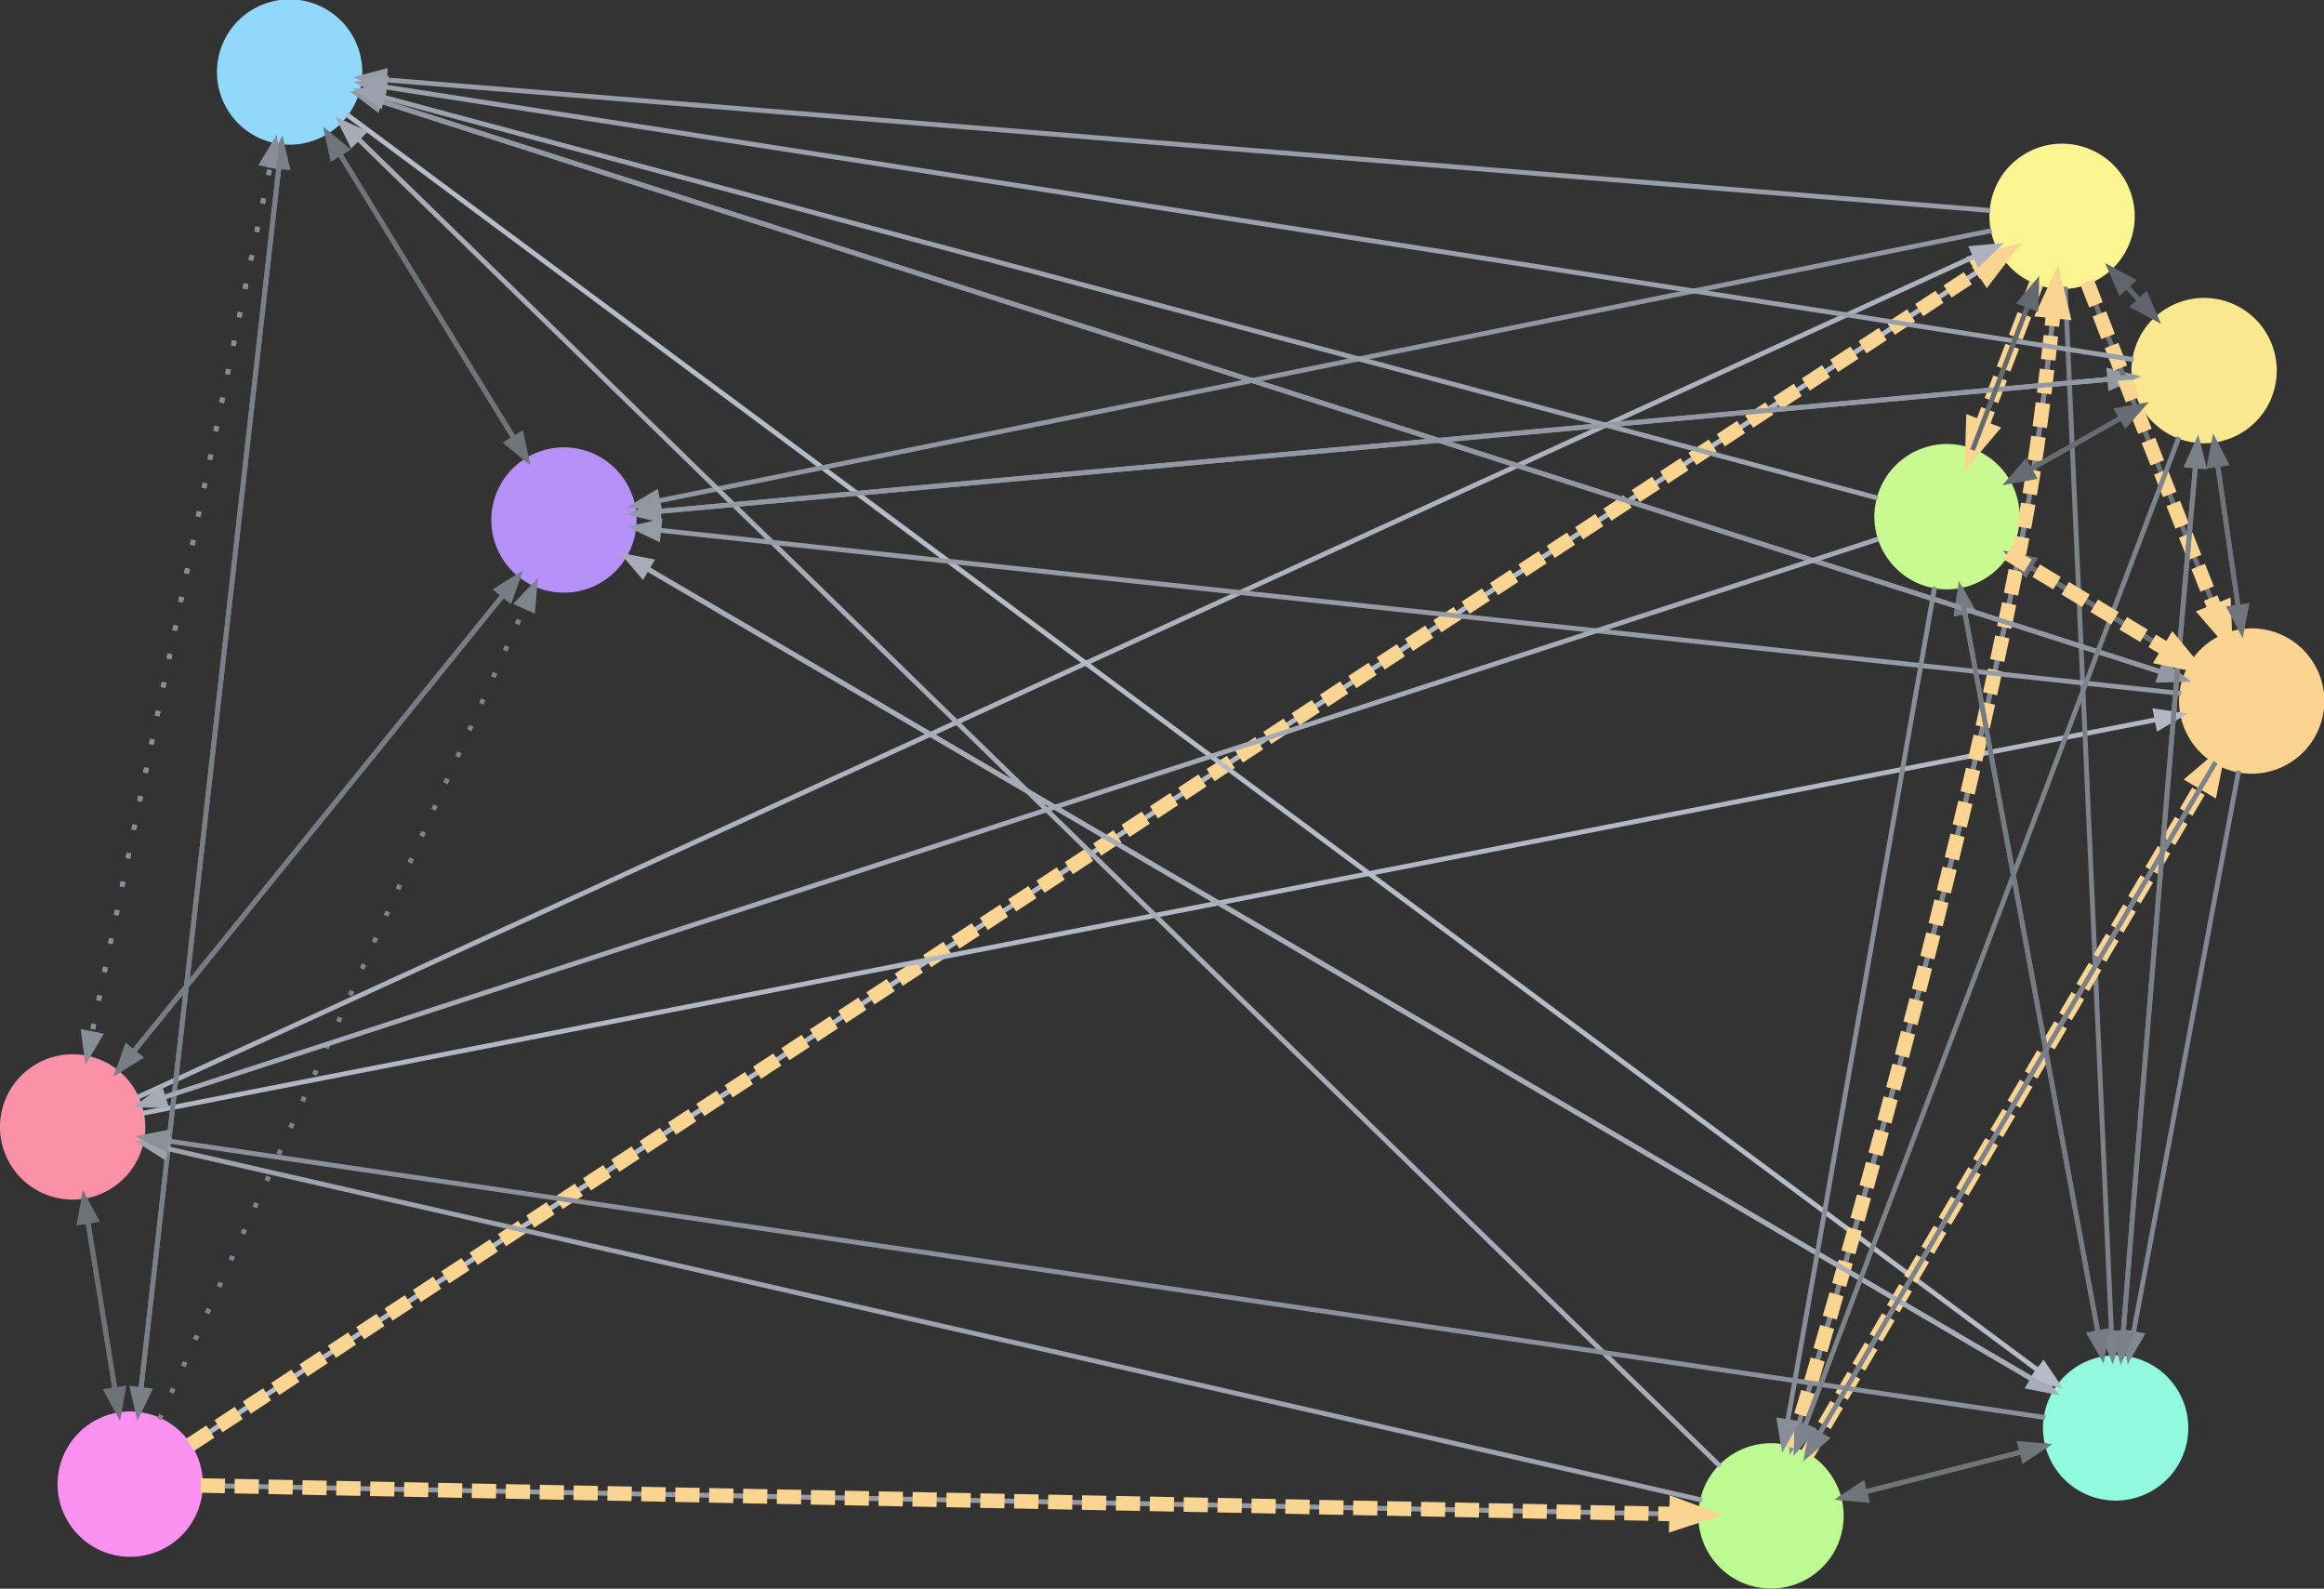 <?xml version="1.0" encoding="UTF-8" standalone="no"?>
<svg
   xmlns:dc="http://purl.org/dc/elements/1.1/"
   xmlns:cc="http://creativecommons.org/ns#"
   xmlns:rdf="http://www.w3.org/1999/02/22-rdf-syntax-ns#"
   xmlns:svg="http://www.w3.org/2000/svg"
   xmlns="http://www.w3.org/2000/svg"
   version="1.1"
   id="svg2"
   viewBox="0 0 479.912 328.001"
   height="328.001pt"
   width="479.912pt">
  <rect x="0" y="0" width="479.912" height="328.001" fill="#333333" stroke="none"/>
  <defs
     id="defs502" />
  <g
     transform="translate(-43.049,-77.469)"
     id="g4915">
    <g
       class="node"
       id="node1"
       transform="matrix(0.277,-0.961,0.961,0.277,455.633,510.474)">
      <title
         id="title10">288799116572840229826400393228186816726</title>
      <circle
         style="fill:#fa91f0;stroke:#fa91f0"
         r="14.5"
         id="ellipse12"
         cy="-405.615"
         cx="14.81" />
    </g>
    <g
       class="node"
       id="node2"
       transform="matrix(0.277,-0.961,0.961,0.277,455.633,510.474)">
      <title
         id="title15">328195631542605159717044935356501157328</title>
      <circle
         style="fill:#fa91a7;stroke:#fa91a7"
         r="14.5"
         id="ellipse17"
         cy="-437.463"
         cx="82.37" />
    </g>
    <g
       class="edge"
       id="edge1"
       transform="matrix(0.277,-0.961,0.961,0.277,455.633,510.474)">
      <title
         id="title20">288799116572840229826400393228186816726-&gt;328195631542605159717044935356501157328</title>
      <path
         style="fill:none;stroke:#6d7279"
         id="path22"
         d="m 28.158,-411.907 c 10.364,-4.885 24.837,-11.708 36.223,-17.075" />
      <polygon
         style="fill:#6d7279;stroke:#6d7279"
         id="polygon24"
         points="65.274,-427.469 63.781,-430.635 63.781,-430.635 69.05,-431.184 " />
    </g>
    <g
       class="node"
       id="node3"
       transform="matrix(0.277,-0.961,0.961,0.277,455.633,510.474)">
      <title
         id="title27">247421096997359509185586096511806622674</title>
      <circle
         style="fill:#b791fa;stroke:#b791fa"
         r="14.5"
         id="ellipse29"
         cy="-374.688"
         cx="230.856" />
    </g>
    <g
       class="edge"
       id="edge2"
       transform="matrix(0.277,-0.961,0.961,0.277,455.633,510.474)">
      <title
         id="title32">288799116572840229826400393228186816726-&gt;247421096997359509185586096511806622674</title>
      <path
         style="fill:none;stroke:#7f858e;stroke-dasharray:1, 5"
         id="path34"
         d="m 29.321,-403.538 c 37.743,5.403 139.024,19.901 181.914,26.041" />
      <polygon
         style="fill:#7f858e;stroke:#7f858e"
         id="polygon36"
         points="211.211,-375.733 211.707,-379.197 211.707,-379.197 216.408,-376.757 " />
    </g>
    <g
       class="node"
       id="node4"
       transform="matrix(0.277,-0.961,0.961,0.277,455.633,510.474)">
      <title
         id="title39">188492473068794308163754971150040250344</title>
      <circle
         style="fill:#91d8fa;stroke:#91d8fa"
         r="14.5"
         id="ellipse41"
         cy="-454.73"
         cx="304.031" />
    </g>
    <g
       class="edge"
       id="edge3"
       transform="matrix(0.277,-0.961,0.961,0.277,455.633,510.474)">
      <title
         id="title44">288799116572840229826400393228186816726-&gt;188492473068794308163754971150040250344</title>
      <path
         style="fill:none;stroke:#7a8088"
         id="path46"
         d="m 29.153,-408.051 c 47.702,-8.101 201.073,-34.146 255.499,-43.388" />
      <polygon
         style="fill:#7a8088;stroke:#7a8088"
         id="polygon48"
         points="284.966,-449.717 284.38,-453.168 284.38,-453.168 289.602,-452.28 " />
    </g>
    <g
       class="node"
       id="node5"
       transform="matrix(0.277,-0.961,0.961,0.277,455.633,510.474)">
      <title
         id="title51">53320045696887335194993346253191689308</title>
      <circle
         style="fill:#faf491;stroke:#faf491"
         r="14.5"
         id="ellipse53"
         cy="-94.823"
         cx="376.767" />
    </g>
    <g
       class="edge"
       id="edge4"
       transform="matrix(0.277,-0.961,0.961,0.277,455.633,510.474)">
      <title
         id="title56">288799116572840229826400393228186816726-&gt;53320045696887335194993346253191689308</title>
      <path
         style="fill:none;stroke:#b2bac6"
         id="path58"
         d="m 26.04,-395.973 c 52.671,45.225 275.204,236.302 335.568,288.133" />
      <polygon
         style="fill:#b2bac6;stroke:#b2bac6"
         id="polygon60"
         points="360.735,-106.282 363.015,-108.938 363.015,-108.938 365.669,-104.353 " />
    </g>
    <g
       class="edge"
       id="edge57"
       transform="matrix(0.277,-0.961,0.961,0.277,455.633,510.474)">
      <title
         id="title63">288799116572840229826400393228186816726-&gt;53320045696887335194993346253191689308</title>
      <path
         style="fill:none;stroke:#fad591;stroke-width:3;stroke-dasharray:5, 2"
         id="path65"
         d="m 26.04,-395.973 c 52.671,45.225 275.204,236.302 335.568,288.133" />
      <polygon
         style="fill:#fad591;stroke:#fad591;stroke-width:3"
         id="polygon67"
         points="360.735,-106.282 363.015,-108.938 363.015,-108.938 365.669,-104.353 " />
    </g>
    <g
       class="node"
       id="node6"
       transform="matrix(0.277,-0.961,0.961,0.277,455.633,510.474)">
      <title
         id="title70">89632757210598869257822413126404359561</title>
      <circle
         style="fill:#bdfa91;stroke:#bdfa91"
         r="14.5"
         id="ellipse72"
         cy="-78.269"
         cx="102.343" />
    </g>
    <g
       class="edge"
       id="edge5"
       transform="matrix(0.277,-0.961,0.961,0.277,455.633,510.474)">
      <title
         id="title75">288799116572840229826400393228186816726-&gt;89632757210598869257822413126404359561</title>
      <path
         style="fill:none;stroke:#939aa3"
         id="path77"
         d="m 18.571,-391.55 c 13.945,52.149 62.708,234.508 78.671,294.204" />
      <polygon
         style="fill:#939aa3;stroke:#939aa3"
         id="polygon79"
         points="95.614,-96.661 98.995,-97.565 98.995,-97.565 98.596,-92.283 " />
    </g>
    <g
       class="edge"
       id="edge58"
       transform="matrix(0.277,-0.961,0.961,0.277,455.633,510.474)">
      <title
         id="title82">288799116572840229826400393228186816726-&gt;89632757210598869257822413126404359561</title>
      <path
         style="fill:none;stroke:#fad591;stroke-width:3;stroke-dasharray:5, 2"
         id="path84"
         d="m 18.571,-391.55 c 13.945,52.149 62.708,234.508 78.671,294.204" />
      <polygon
         style="fill:#fad591;stroke:#fad591;stroke-width:3"
         id="polygon86"
         points="95.614,-96.661 98.995,-97.565 98.995,-97.565 98.596,-92.283 " />
    </g>
    <g
       class="edge"
       id="edge11"
       transform="matrix(0.277,-0.961,0.961,0.277,455.633,510.474)">
      <title
         id="title89">328195631542605159717044935356501157328-&gt;288799116572840229826400393228186816726</title>
      <path
         style="fill:none;stroke:#6d7279"
         id="path91"
         d="m 69.022,-431.171 c -10.364,4.885 -24.837,11.708 -36.223,17.075" />
      <polygon
         style="fill:#6d7279;stroke:#6d7279"
         id="polygon93"
         points="31.907,-415.609 33.399,-412.443 33.399,-412.443 28.13,-411.894 " />
    </g>
    <g
       class="edge"
       id="edge12"
       transform="matrix(0.277,-0.961,0.961,0.277,455.633,510.474)">
      <title
         id="title96">328195631542605159717044935356501157328-&gt;247421096997359509185586096511806622674</title>
      <path
         style="fill:none;stroke:#777d85"
         id="path98"
         d="m 95.809,-431.781 c 26.589,11.241 85.958,36.34 116.345,49.187" />
      <polygon
         style="fill:#777d85;stroke:#777d85"
         id="polygon100"
         points="211.838,-380.828 213.201,-384.052 213.201,-384.052 217.125,-380.493 " />
    </g>
    <g
       class="edge"
       id="edge13"
       transform="matrix(0.277,-0.961,0.961,0.277,455.633,510.474)">
      <title
         id="title103">328195631542605159717044935356501157328-&gt;188492473068794308163754971150040250344</title>
      <path
         style="fill:none;stroke:#888e97;stroke-dasharray:1, 5"
         id="path105"
         d="m 96.914,-438.596 c 38.595,-3.006 143.642,-11.19 187.485,-14.605" />
      <polygon
         style="fill:#888e97;stroke:#888e97"
         id="polygon107"
         points="284.585,-451.46 284.313,-454.949 284.313,-454.949 289.434,-453.593 " />
    </g>
    <g
       class="edge"
       id="edge15"
       transform="matrix(0.277,-0.961,0.961,0.277,455.633,510.474)">
      <title
         id="title110">328195631542605159717044935356501157328-&gt;53320045696887335194993346253191689308</title>
      <path
         style="fill:none;stroke:#acb3bf"
         id="path112"
         d="m 91.832,-426.451 c 43.251,50.338 222.166,258.572 272,316.572" />
      <polygon
         style="fill:#acb3bf;stroke:#acb3bf"
         id="polygon114"
         points="362.607,-108.618 365.262,-110.899 365.262,-110.899 367.193,-105.966 " />
    </g>
    <g
       class="node"
       id="node8"
       transform="matrix(0.277,-0.961,0.961,0.277,455.633,510.474)">
      <title
         id="title117">35709442208514154163720557599593798204</title>
      <circle
         style="fill:#fad391;stroke:#fad391"
         r="14.5"
         id="ellipse119"
         cy="-29.489"
         cx="291.467" />
    </g>
    <g
       class="edge"
       id="edge14"
       transform="matrix(0.277,-0.961,0.961,0.277,455.633,510.474)">
      <title
         id="title122">328195631542605159717044935356501157328-&gt;35709442208514154163720557599593798204</title>
      <path
         style="fill:none;stroke:#b1b8c4"
         id="path124"
         d="m 89.09,-424.351 c 30.719,59.936 157.794,307.876 193.189,376.935" />
      <polygon
         style="fill:#b1b8c4;stroke:#b1b8c4"
         id="polygon126"
         points="280.829,-46.409 283.944,-48.005 283.944,-48.005 284.667,-42.757 " />
    </g>
    <g
       class="edge"
       id="edge46"
       transform="matrix(0.277,-0.961,0.961,0.277,455.633,510.474)">
      <title
         id="title129">247421096997359509185586096511806622674-&gt;328195631542605159717044935356501157328</title>
      <path
         style="fill:none;stroke:#777d85"
         id="path131"
         d="m 217.417,-380.37 c -26.589,-11.241 -85.958,-36.34 -116.345,-49.187" />
      <polygon
         style="fill:#777d85;stroke:#777d85"
         id="polygon133"
         points="101.388,-431.323 100.025,-428.099 100.025,-428.099 96.101,-431.658 " />
    </g>
    <g
       class="edge"
       id="edge47"
       transform="matrix(0.277,-0.961,0.961,0.277,455.633,510.474)">
      <title
         id="title136">247421096997359509185586096511806622674-&gt;188492473068794308163754971150040250344</title>
      <path
         style="fill:none;stroke:#70757c"
         id="path138"
         d="m 240.725,-385.483 c 12.875,-14.083 35.456,-38.782 49.88,-54.56" />
      <polygon
         style="fill:#70757c;stroke:#70757c"
         id="polygon140"
         points="292.003,-438.979 289.42,-441.341 289.42,-441.341 294.085,-443.851 " />
    </g>
    <g
       class="node"
       id="node7"
       transform="matrix(0.277,-0.961,0.961,0.277,455.633,510.474)">
      <title
         id="title143">155097196379112688162682361837491715737</title>
      <circle
         style="fill:#91fade;stroke:#91fade"
         r="14.5"
         id="ellipse145"
         cy="-14.919"
         cx="139.498" />
    </g>
    <g
       class="edge"
       id="edge48"
       transform="matrix(0.277,-0.961,0.961,0.277,455.633,510.474)">
      <title
         id="title148">247421096997359509185586096511806622674-&gt;155097196379112688162682361837491715737</title>
      <path
         style="fill:none;stroke:#a6adb8"
         id="path150"
         d="m 227.275,-360.585 c -14.183,55.852 -66.435,261.622 -82.826,326.166" />
      <polygon
         style="fill:#a6adb8;stroke:#a6adb8"
         id="polygon152"
         points="142.688,-34.593 146.08,-33.732 146.08,-33.732 143.153,-29.316 " />
    </g>
    <g
       class="node"
       id="node9"
       transform="matrix(0.277,-0.961,0.961,0.277,455.633,510.474)">
      <title
         id="title155">47135923841202478204396209542284742446</title>
      <circle
         style="fill:#fae891;stroke:#fae891"
         r="14.5"
         id="ellipse157"
         cy="-57.823"
         cx="354.293" />
    </g>
    <g
       class="edge"
       id="edge49"
       transform="matrix(0.277,-0.961,0.961,0.277,455.633,510.474)">
      <title
         id="title160">247421096997359509185586096511806622674-&gt;47135923841202478204396209542284742446</title>
      <path
         style="fill:none;stroke:#9399a3"
         id="path162"
         d="m 236.16,-361.073 c 19.665,50.479 88.429,227 110.94,284.784" />
      <polygon
         style="fill:#9399a3;stroke:#9399a3"
         id="polygon164"
         points="345.563,-75.411 348.824,-76.682 348.824,-76.682 349.009,-71.388 " />
    </g>
    <g
       class="edge"
       id="edge24"
       transform="matrix(0.277,-0.961,0.961,0.277,455.633,510.474)">
      <title
         id="title167">188492473068794308163754971150040250344-&gt;288799116572840229826400393228186816726</title>
      <path
         style="fill:none;stroke:#7a8088"
         id="path169"
         d="m 289.689,-452.294 c -47.702,8.101 -201.073,34.146 -255.499,43.388" />
      <polygon
         style="fill:#7a8088;stroke:#7a8088"
         id="polygon171"
         points="33.876,-410.628 34.462,-407.177 34.462,-407.177 29.239,-408.065 " />
    </g>
    <g
       class="edge"
       id="edge25"
       transform="matrix(0.277,-0.961,0.961,0.277,455.633,510.474)">
      <title
         id="title174">188492473068794308163754971150040250344-&gt;328195631542605159717044935356501157328</title>
      <path
         style="fill:none;stroke:#888e97;stroke-dasharray:1, 5"
         id="path176"
         d="m 289.488,-453.597 c -38.595,3.006 -143.642,11.19 -187.485,14.605" />
      <polygon
         style="fill:#888e97;stroke:#888e97"
         id="polygon178"
         points="101.817,-440.733 102.088,-437.244 102.088,-437.244 96.968,-438.6 " />
    </g>
    <g
       class="edge"
       id="edge23"
       transform="matrix(0.277,-0.961,0.961,0.277,455.633,510.474)">
      <title
         id="title181">188492473068794308163754971150040250344-&gt;247421096997359509185586096511806622674</title>
      <path
         style="fill:none;stroke:#70757c"
         id="path183"
         d="m 294.163,-443.935 c -12.875,14.083 -35.456,38.782 -49.88,54.56" />
      <polygon
         style="fill:#70757c;stroke:#70757c"
         id="polygon185"
         points="242.884,-390.439 245.467,-388.077 245.467,-388.077 240.802,-385.568 " />
    </g>
    <g
       class="edge"
       id="edge26"
       transform="matrix(0.277,-0.961,0.961,0.277,455.633,510.474)">
      <title
         id="title188">188492473068794308163754971150040250344-&gt;155097196379112688162682361837491715737</title>
      <path
         style="fill:none;stroke:#b5bdc9"
         id="path190"
         d="M 298.927,-441.085 C 275.037,-377.227 174.275,-107.883 146.572,-33.83" />
      <polygon
         style="fill:#b5bdc9;stroke:#b5bdc9"
         id="polygon192"
         points="144.819,-34.137 148.097,-32.911 148.097,-32.911 144.706,-28.841 " />
    </g>
    <g
       class="edge"
       id="edge27"
       transform="matrix(0.277,-0.961,0.961,0.277,455.633,510.474)">
      <title
         id="title195">188492473068794308163754971150040250344-&gt;35709442208514154163720557599593798204</title>
      <path
         style="fill:none;stroke:#9298a2"
         id="path197"
         d="m 303.599,-440.092 c -1.884,63.766 -9.378,317.382 -11.543,390.672" />
      <polygon
         style="fill:#9298a2;stroke:#9298a2"
         id="polygon199"
         points="290.296,-49.115 293.795,-49.012 293.795,-49.012 291.898,-44.066 " />
    </g>
    <g
       class="edge"
       id="edge21"
       transform="matrix(0.277,-0.961,0.961,0.277,455.633,510.474)">
      <title
         id="title202">53320045696887335194993346253191689308-&gt;247421096997359509185586096511806622674</title>
      <path
         style="fill:none;stroke:#9097a0"
         id="path204"
         d="M 369.925,-107.946 C 346.182,-153.486 267.314,-304.76 240.147,-356.867" />
      <polygon
         style="fill:#9097a0;stroke:#9097a0"
         id="polygon206"
         points="241.546,-357.969 238.443,-356.351 238.443,-356.351 237.683,-361.594 " />
    </g>
    <g
       class="edge"
       id="edge22"
       transform="matrix(0.277,-0.961,0.961,0.277,455.633,510.474)">
      <title
         id="title209">53320045696887335194993346253191689308-&gt;188492473068794308163754971150040250344</title>
      <path
         style="fill:none;stroke:#979ea8"
         id="path211"
         d="M 373.826,-109.378 C 362.4,-165.915 320.953,-370.999 307.957,-435.305" />
      <polygon
         style="fill:#979ea8;stroke:#979ea8"
         id="polygon213"
         points="309.636,-435.834 306.205,-435.141 306.205,-435.141 306.93,-440.389 " />
    </g>
    <g
       class="edge"
       id="edge19"
       transform="matrix(0.277,-0.961,0.961,0.277,455.633,510.474)">
      <title
         id="title216">53320045696887335194993346253191689308-&gt;89632757210598869257822413126404359561</title>
      <path
         style="fill:none;stroke:#828891"
         id="path218"
         d="m 362.412,-92.009 c -13.327,2.483 -33.748,5.959 -51.654,7.632 -69.048,6.448 -151.47,6.666 -188.581,6.368" />
      <polygon
         style="fill:#828891;stroke:#828891"
         id="polygon220"
         points="122.054,-79.761 122.022,-76.261 122.022,-76.261 117.038,-78.057 " />
    </g>
    <g
       class="edge"
       id="edge20"
       transform="matrix(0.277,-0.961,0.961,0.277,455.633,510.474)">
      <title
         id="title223">53320045696887335194993346253191689308-&gt;155097196379112688162682361837491715737</title>
      <path
         style="fill:none;stroke:#7d838b"
         id="path225"
         d="M 362.985,-90.182 C 322.606,-76.584 204.521,-36.817 158.329,-21.261" />
      <polygon
         style="fill:#7d838b;stroke:#7d838b"
         id="polygon227"
         points="157.498,-22.828 158.615,-19.511 158.615,-19.511 153.318,-19.574 " />
    </g>
    <g
       class="edge"
       id="edge18"
       transform="matrix(0.277,-0.961,0.961,0.277,455.633,510.474)">
      <title
         id="title230">53320045696887335194993346253191689308-&gt;35709442208514154163720557599593798204</title>
      <path
         style="fill:none;stroke:#6e737a"
         id="path232"
         d="m 365.135,-86.062 c -6.553,4.946 -14.882,11.251 -22.271,16.899 -11.911,9.104 -25.318,19.457 -35.452,27.304" />
      <polygon
         style="fill:#6e737a;stroke:#6e737a"
         id="polygon234"
         points="306.164,-43.106 308.307,-40.339 308.307,-40.339 303.283,-38.661 " />
    </g>
    <g
       class="edge"
       id="edge62"
       transform="matrix(0.277,-0.961,0.961,0.277,455.633,510.474)">
      <title
         id="title237">53320045696887335194993346253191689308-&gt;35709442208514154163720557599593798204</title>
      <path
         style="fill:none;stroke:#fad591;stroke-width:3;stroke-dasharray:5, 2"
         id="path239"
         d="m 365.135,-86.062 c -6.553,4.946 -14.882,11.251 -22.271,16.899 -11.911,9.104 -25.318,19.457 -35.452,27.304" />
      <polygon
         style="fill:#fad591;stroke:#fad591;stroke-width:3"
         id="polygon241"
         points="306.164,-43.106 308.307,-40.339 308.307,-40.339 303.283,-38.661 " />
    </g>
    <g
       class="edge"
       id="edge16"
       transform="matrix(0.277,-0.961,0.961,0.277,455.633,510.474)">
      <title
         id="title244">53320045696887335194993346253191689308-&gt;47135923841202478204396209542284742446</title>
      <path
         style="fill:none;stroke:#60646b"
         id="path246"
         d="m 369.159,-82.297 c -1.464,2.411 -3.021,4.973 -4.554,7.498" />
      <polygon
         style="fill:#60646b;stroke:#60646b"
         id="polygon248"
         points="362.994,-75.519 365.985,-73.702 365.985,-73.702 361.894,-70.337 " />
    </g>
    <g
       class="node"
       id="node10"
       transform="matrix(0.277,-0.961,0.961,0.277,455.633,510.474)">
      <title
         id="title251">83129301885096701538872373026313946467</title>
      <circle
         style="fill:#c9fa91;stroke:#c9fa91"
         r="14.5"
         id="ellipse253"
         cy="-100.477"
         cx="310.613" />
    </g>
    <g
       class="edge"
       id="edge17"
       transform="matrix(0.277,-0.961,0.961,0.277,455.633,510.474)">
      <title
         id="title256">53320045696887335194993346253191689308-&gt;83129301885096701538872373026313946467</title>
      <path
         style="fill:none;stroke:#64686f"
         id="path258"
         d="m 362.086,-96.078 c -9.336,-0.798 -21.538,-1.841 -31.718,-2.711" />
      <polygon
         style="fill:#64686f;stroke:#64686f"
         id="polygon260"
         points="330.385,-100.544 330.087,-97.056 330.087,-97.056 325.254,-99.226 " />
    </g>
    <g
       class="edge"
       id="edge61"
       transform="matrix(0.277,-0.961,0.961,0.277,455.633,510.474)">
      <title
         id="title263">53320045696887335194993346253191689308-&gt;83129301885096701538872373026313946467</title>
      <path
         style="fill:none;stroke:#fad591;stroke-width:3;stroke-dasharray:5, 2"
         id="path265"
         d="m 362.086,-96.078 c -9.336,-0.798 -21.538,-1.841 -31.718,-2.711" />
      <polygon
         style="fill:#fad591;stroke:#fad591;stroke-width:3"
         id="polygon267"
         points="330.385,-100.544 330.087,-97.056 330.087,-97.056 325.254,-99.226 " />
    </g>
    <g
       class="edge"
       id="edge10"
       transform="matrix(0.277,-0.961,0.961,0.277,455.633,510.474)">
      <title
         id="title270">89632757210598869257822413126404359561-&gt;328195631542605159717044935356501157328</title>
      <path
         style="fill:none;stroke:#9da4ae"
         id="path272"
         d="M 101.535,-92.795 C 98.405,-149.093 87.068,-352.972 83.472,-417.639" />
      <polygon
         style="fill:#9da4ae;stroke:#9da4ae"
         id="polygon274"
         points="85.213,-417.861 81.718,-417.667 81.718,-417.667 83.188,-422.756 " />
    </g>
    <g
       class="edge"
       id="edge9"
       transform="matrix(0.277,-0.961,0.961,0.277,455.633,510.474)">
      <title
         id="title277">89632757210598869257822413126404359561-&gt;188492473068794308163754971150040250344</title>
      <path
         style="fill:none;stroke:#a6adb8"
         id="path279"
         d="m 109.286,-91.228 c 30.244,-56.452 150.532,-280.974 185.293,-345.858" />
      <polygon
         style="fill:#a6adb8;stroke:#a6adb8"
         id="polygon281"
         points="296.299,-436.592 293.214,-438.245 293.214,-438.245 297.118,-441.826 " />
    </g>
    <g
       class="edge"
       id="edge8"
       transform="matrix(0.277,-0.961,0.961,0.277,455.633,510.474)">
      <title
         id="title284">89632757210598869257822413126404359561-&gt;53320045696887335194993346253191689308</title>
      <path
         style="fill:none;stroke:#828891"
         id="path286"
         d="m 117.038,-78.057 c 34.11,0.352 121.276,0.445 193.72,-6.32 15.808,-1.476 33.576,-4.359 46.692,-6.722" />
      <polygon
         style="fill:#828891;stroke:#828891"
         id="polygon288"
         points="357.81,-89.387 357.179,-92.829 357.179,-92.829 362.412,-92.009 " />
    </g>
    <g
       class="edge"
       id="edge60"
       transform="matrix(0.277,-0.961,0.961,0.277,455.633,510.474)">
      <title
         id="title291">89632757210598869257822413126404359561-&gt;53320045696887335194993346253191689308</title>
      <path
         style="fill:none;stroke:#fad591;stroke-width:3;stroke-dasharray:5, 2"
         id="path293"
         d="m 117.038,-78.057 c 34.11,0.352 121.276,0.445 193.72,-6.32 15.808,-1.476 33.576,-4.359 46.692,-6.722" />
      <polygon
         style="fill:#fad591;stroke:#fad591;stroke-width:3"
         id="polygon295"
         points="357.81,-89.387 357.179,-92.829 357.179,-92.829 362.412,-92.009 " />
    </g>
    <g
       class="edge"
       id="edge6"
       transform="matrix(0.277,-0.961,0.961,0.277,455.633,510.474)">
      <title
         id="title298">89632757210598869257822413126404359561-&gt;155097196379112688162682361837491715737</title>
      <path
         style="fill:none;stroke:#70757c"
         id="path300"
         d="m 109.684,-65.754 c 5.625,9.592 13.453,22.938 19.676,33.548" />
      <polygon
         style="fill:#70757c;stroke:#70757c"
         id="polygon302"
         points="127.878,-31.272 130.897,-33.043 130.897,-33.043 131.917,-27.844 " />
    </g>
    <g
       class="edge"
       id="edge7"
       transform="matrix(0.277,-0.961,0.961,0.277,455.633,510.474)">
      <title
         id="title305">89632757210598869257822413126404359561-&gt;35709442208514154163720557599593798204</title>
      <path
         style="fill:none;stroke:#7c818a"
         id="path307"
         d="m 116.558,-74.603 c 33.488,8.637 117.377,30.275 155.505,40.109" />
      <polygon
         style="fill:#7c818a;stroke:#7c818a"
         id="polygon309"
         points="272.066,-32.686 272.941,-36.075 272.941,-36.075 277.345,-33.132 " />
    </g>
    <g
       class="edge"
       id="edge59"
       transform="matrix(0.277,-0.961,0.961,0.277,455.633,510.474)">
      <title
         id="title312">89632757210598869257822413126404359561-&gt;35709442208514154163720557599593798204</title>
      <path
         style="fill:none;stroke:#fad591;stroke-width:3;stroke-dasharray:5, 2"
         id="path314"
         d="m 116.558,-74.603 c 33.488,8.637 117.377,30.275 155.505,40.109" />
      <polygon
         style="fill:#fad591;stroke:#fad591;stroke-width:3"
         id="polygon316"
         points="272.066,-32.686 272.941,-36.075 272.941,-36.075 277.345,-33.132 " />
    </g>
    <g
       class="edge"
       id="edge37"
       transform="matrix(0.277,-0.961,0.961,0.277,455.633,510.474)">
      <title
         id="title319">155097196379112688162682361837491715737-&gt;328195631542605159717044935356501157328</title>
      <path
         style="fill:none;stroke:#8b919a"
         id="path321"
         d="M 137.531,-29.464 C 128.965,-92.826 94.894,-344.833 85.048,-417.659" />
      <polygon
         style="fill:#8b919a;stroke:#8b919a"
         id="polygon323"
         points="86.733,-418.259 83.264,-417.79 83.264,-417.79 84.328,-422.979 " />
    </g>
    <g
       class="edge"
       id="edge38"
       transform="matrix(0.277,-0.961,0.961,0.277,455.633,510.474)">
      <title
         id="title326">155097196379112688162682361837491715737-&gt;247421096997359509185586096511806622674</title>
      <path
         style="fill:none;stroke:#a6adb8"
         id="path328"
         d="m 143.079,-29.023 c 14.183,-55.852 66.435,-261.622 82.826,-326.166" />
      <polygon
         style="fill:#a6adb8;stroke:#a6adb8"
         id="polygon330"
         points="227.666,-355.014 224.273,-355.876 224.273,-355.876 227.2,-360.291 " />
    </g>
    <g
       class="edge"
       id="edge34"
       transform="matrix(0.277,-0.961,0.961,0.277,455.633,510.474)">
      <title
         id="title333">155097196379112688162682361837491715737-&gt;89632757210598869257822413126404359561</title>
      <path
         style="fill:none;stroke:#70757c"
         id="path335"
         d="m 132.157,-27.435 c -5.625,-9.592 -13.453,-22.938 -19.676,-33.548" />
      <polygon
         style="fill:#70757c;stroke:#70757c"
         id="polygon337"
         points="113.963,-61.917 110.944,-60.146 110.944,-60.146 109.924,-65.345 " />
    </g>
    <g
       class="edge"
       id="edge35"
       transform="matrix(0.277,-0.961,0.961,0.277,455.633,510.474)">
      <title
         id="title340">155097196379112688162682361837491715737-&gt;47135923841202478204396209542284742446</title>
      <path
         style="fill:none;stroke:#7b8189"
         id="path342"
         d="m 153.729,-17.829 c 26.883,-5.488 86.981,-17.72 137.643,-27.76 14.518,-2.877 30.935,-6.067 43.358,-8.468" />
      <polygon
         style="fill:#7b8189;stroke:#7b8189"
         id="polygon344"
         points="335.214,-52.368 334.551,-55.805 334.551,-55.805 339.792,-55.035 " />
    </g>
    <g
       class="edge"
       id="edge36"
       transform="matrix(0.277,-0.961,0.961,0.277,455.633,510.474)">
      <title
         id="title347">155097196379112688162682361837491715737-&gt;83129301885096701538872373026313946467</title>
      <path
         style="fill:none;stroke:#767c84"
         id="path349"
         d="m 152.641,-21.491 c 30.284,-15.142 105.03,-52.515 139.73,-69.865" />
      <polygon
         style="fill:#767c84;stroke:#767c84"
         id="polygon351"
         points="293.5,-89.964 291.935,-93.094 291.935,-93.094 297.19,-93.765 " />
    </g>
    <g
       class="edge"
       id="edge33"
       transform="matrix(0.277,-0.961,0.961,0.277,455.633,510.474)">
      <title
         id="title354">35709442208514154163720557599593798204-&gt;247421096997359509185586096511806622674</title>
      <path
         style="fill:none;stroke:#969ca6"
         id="path356"
         d="m 288.94,-43.883 c -9.588,-54.609 -43.73,-249.056 -54.678,-311.411" />
      <polygon
         style="fill:#969ca6;stroke:#969ca6"
         id="polygon358"
         points="235.982,-355.612 232.535,-355.006 232.535,-355.006 233.394,-360.234 " />
    </g>
    <g
       class="edge"
       id="edge32"
       transform="matrix(0.277,-0.961,0.961,0.277,455.633,510.474)">
      <title
         id="title361">35709442208514154163720557599593798204-&gt;188492473068794308163754971150040250344</title>
      <path
         style="fill:none;stroke:#9298a2"
         id="path363"
         d="m 291.9,-44.127 c 1.884,-63.766 9.377,-317.382 11.543,-390.672" />
      <polygon
         style="fill:#9298a2;stroke:#9298a2"
         id="polygon365"
         points="305.202,-435.104 301.704,-435.208 301.704,-435.208 303.601,-440.154 " />
    </g>
    <g
       class="edge"
       id="edge30"
       transform="matrix(0.277,-0.961,0.961,0.277,455.633,510.474)">
      <title
         id="title368">35709442208514154163720557599593798204-&gt;89632757210598869257822413126404359561</title>
      <path
         style="fill:none;stroke:#7c818a"
         id="path370"
         d="M 277.252,-33.156 C 243.764,-41.793 159.875,-63.43 121.747,-73.265" />
      <polygon
         style="fill:#7c818a;stroke:#7c818a"
         id="polygon372"
         points="121.744,-75.073 120.87,-71.684 120.87,-71.684 116.465,-74.627 " />
    </g>
    <g
       class="edge"
       id="edge31"
       transform="matrix(0.277,-0.961,0.961,0.277,455.633,510.474)">
      <title
         id="title375">35709442208514154163720557599593798204-&gt;155097196379112688162682361837491715737</title>
      <path
         style="fill:none;stroke:#838992"
         id="path377"
         d="m 276.896,-28.092 c -27.389,2.626 -86.574,8.3 -117.564,11.271" />
      <polygon
         style="fill:#838992;stroke:#838992"
         id="polygon379"
         points="159.058,-18.553 159.392,-15.069 159.392,-15.069 154.248,-16.334 " />
    </g>
    <g
       class="edge"
       id="edge28"
       transform="matrix(0.277,-0.961,0.961,0.277,455.633,510.474)">
      <title
         id="title382">35709442208514154163720557599593798204-&gt;47135923841202478204396209542284742446</title>
      <path
         style="fill:none;stroke:#70757d"
         id="path384"
         d="m 304.791,-35.498 c 9.162,-4.132 21.439,-9.669 31.475,-14.195" />
      <polygon
         style="fill:#70757d;stroke:#70757d"
         id="polygon386"
         points="337.15,-48.172 335.711,-51.363 335.711,-51.363 340.988,-51.823 " />
    </g>
    <g
       class="edge"
       id="edge29"
       transform="matrix(0.277,-0.961,0.961,0.277,455.633,510.474)">
      <title
         id="title389">35709442208514154163720557599593798204-&gt;83129301885096701538872373026313946467</title>
      <path
         style="fill:none;stroke:#696d74"
         id="path391"
         d="m 295.25,-43.514 c 2.899,-10.748 6.933,-25.703 10.139,-37.593" />
      <polygon
         style="fill:#696d74;stroke:#696d74"
         id="polygon393"
         points="307.095,-80.711 303.715,-81.622 303.715,-81.622 306.707,-85.994 " />
    </g>
    <g
       class="edge"
       id="edge56"
       transform="matrix(0.277,-0.961,0.961,0.277,455.633,510.474)">
      <title
         id="title396">47135923841202478204396209542284742446-&gt;247421096997359509185586096511806622674</title>
      <path
         style="fill:none;stroke:#9399a3"
         id="path398"
         d="M 348.989,-71.438 C 329.325,-121.918 260.56,-298.438 238.049,-356.223" />
      <polygon
         style="fill:#9399a3;stroke:#9399a3"
         id="polygon400"
         points="239.586,-357.1 236.325,-355.829 236.325,-355.829 236.14,-361.124 " />
    </g>
    <g
       class="edge"
       id="edge55"
       transform="matrix(0.277,-0.961,0.961,0.277,455.633,510.474)">
      <title
         id="title403">47135923841202478204396209542284742446-&gt;188492473068794308163754971150040250344</title>
      <path
         style="fill:none;stroke:#9aa1ac"
         id="path405"
         d="m 352.444,-72.42 c -7.681,-60.657 -37.087,-292.872 -45.901,-362.477" />
      <polygon
         style="fill:#9aa1ac;stroke:#9aa1ac"
         id="polygon407"
         points="308.261,-435.26 304.789,-434.82 304.789,-434.82 305.897,-440 " />
    </g>
    <g
       class="edge"
       id="edge50"
       transform="matrix(0.277,-0.961,0.961,0.277,455.633,510.474)">
      <title
         id="title410">47135923841202478204396209542284742446-&gt;53320045696887335194993346253191689308</title>
      <path
         style="fill:none;stroke:#60646b"
         id="path412"
         d="m 361.902,-70.35 c 1.464,-2.411 3.021,-4.974 4.554,-7.498" />
      <polygon
         style="fill:#60646b;stroke:#60646b"
         id="polygon414"
         points="368.066,-77.128 365.075,-78.945 365.075,-78.945 369.166,-82.309 " />
    </g>
    <g
       class="edge"
       id="edge53"
       transform="matrix(0.277,-0.961,0.961,0.277,455.633,510.474)">
      <title
         id="title417">47135923841202478204396209542284742446-&gt;89632757210598869257822413126404359561</title>
      <path
         style="fill:none;stroke:#7e848c"
         id="path419"
         d="m 339.658,-59.011 c -42.965,-3.487 -168.777,-13.697 -217.615,-17.66" />
      <polygon
         style="fill:#7e848c;stroke:#7e848c"
         id="polygon421"
         points="122.144,-78.418 121.861,-74.93 121.861,-74.93 117.018,-77.079 " />
    </g>
    <g
       class="edge"
       id="edge54"
       transform="matrix(0.277,-0.961,0.961,0.277,455.633,510.474)">
      <title
         id="title424">47135923841202478204396209542284742446-&gt;155097196379112688162682361837491715737</title>
      <path
         style="fill:none;stroke:#7b8189"
         id="path426"
         d="m 339.792,-55.035 c -12.757,2.461 -31.828,6.157 -48.421,9.445 -47.693,9.452 -103.749,20.846 -132.583,26.728" />
      <polygon
         style="fill:#7b8189;stroke:#7b8189"
         id="polygon428"
         points="158.278,-20.544 158.978,-17.114 158.978,-17.114 153.729,-17.829 " />
    </g>
    <g
       class="edge"
       id="edge52"
       transform="matrix(0.277,-0.961,0.961,0.277,455.633,510.474)">
      <title
         id="title431">47135923841202478204396209542284742446-&gt;35709442208514154163720557599593798204</title>
      <path
         style="fill:none;stroke:#70757d"
         id="path433"
         d="m 340.969,-51.814 c -9.162,4.132 -21.439,9.669 -31.475,14.195" />
      <polygon
         style="fill:#70757d;stroke:#70757d"
         id="polygon435"
         points="308.61,-39.14 310.049,-35.95 310.049,-35.95 304.772,-35.489 " />
    </g>
    <g
       class="edge"
       id="edge51"
       transform="matrix(0.277,-0.961,0.961,0.277,455.633,510.474)">
      <title
         id="title438">47135923841202478204396209542284742446-&gt;83129301885096701538872373026313946467</title>
      <path
         style="fill:none;stroke:#676b72"
         id="path440"
         d="m 343.719,-68.148 c -5.687,-5.554 -12.778,-12.478 -18.936,-18.492" />
      <polygon
         style="fill:#676b72;stroke:#676b72"
         id="polygon442"
         points="325.889,-88.006 323.444,-85.501 323.444,-85.501 321.089,-90.247 " />
    </g>
    <g
       class="edge"
       id="edge44"
       transform="matrix(0.277,-0.961,0.961,0.277,455.633,510.474)">
      <title
         id="title445">83129301885096701538872373026313946467-&gt;328195631542605159717044935356501157328</title>
      <path
         style="fill:none;stroke:#a4abb6"
         id="path447"
         d="M 302.219,-112.87 C 267.26,-164.485 133.201,-362.414 93.507,-421.021" />
      <polygon
         style="fill:#a4abb6;stroke:#a4abb6"
         id="polygon449"
         points="94.853,-422.154 91.955,-420.191 91.955,-420.191 90.6,-425.312 " />
    </g>
    <g
       class="edge"
       id="edge45"
       transform="matrix(0.277,-0.961,0.961,0.277,455.633,510.474)">
      <title
         id="title452">83129301885096701538872373026313946467-&gt;188492473068794308163754971150040250344</title>
      <path
         style="fill:none;stroke:#9ca3ad"
         id="path454"
         d="m 310.339,-115.248 c -1.041,-56.041 -4.749,-255.588 -5.938,-319.579" />
      <polygon
         style="fill:#9ca3ad;stroke:#9ca3ad"
         id="polygon456"
         points="306.15,-434.93 302.65,-434.865 302.65,-434.865 304.307,-439.896 " />
    </g>
    <g
       class="edge"
       id="edge39"
       transform="matrix(0.277,-0.961,0.961,0.277,455.633,510.474)">
      <title
         id="title459">83129301885096701538872373026313946467-&gt;53320045696887335194993346253191689308</title>
      <path
         style="fill:none;stroke:#64686f"
         id="path461"
         d="m 325.295,-99.222 c 9.336,0.798 21.538,1.841 31.718,2.711" />
      <polygon
         style="fill:#64686f;stroke:#64686f"
         id="polygon463"
         points="356.996,-94.757 357.294,-98.244 357.294,-98.244 362.127,-96.074 " />
    </g>
    <g
       class="edge"
       id="edge42"
       transform="matrix(0.277,-0.961,0.961,0.277,455.633,510.474)">
      <title
         id="title466">83129301885096701538872373026313946467-&gt;89632757210598869257822413126404359561</title>
      <path
         style="fill:none;stroke:#898f98"
         id="path468"
         d="m 295.968,-98.915 c -36.672,3.91 -132.471,14.125 -173.977,18.551" />
      <polygon
         style="fill:#898f98;stroke:#898f98"
         id="polygon470"
         points="121.758,-82.1 122.129,-78.619 122.129,-78.619 116.972,-79.829 " />
    </g>
    <g
       class="edge"
       id="edge43"
       transform="matrix(0.277,-0.961,0.961,0.277,455.633,510.474)">
      <title
         id="title473">83129301885096701538872373026313946467-&gt;155097196379112688162682361837491715737</title>
      <path
         style="fill:none;stroke:#767c84"
         id="path475"
         d="m 297.47,-93.906 c -30.284,15.142 -105.03,52.515 -139.73,69.865" />
      <polygon
         style="fill:#767c84;stroke:#767c84"
         id="polygon477"
         points="156.611,-25.433 158.176,-22.302 158.176,-22.302 152.921,-21.631 " />
    </g>
    <g
       class="edge"
       id="edge41"
       transform="matrix(0.277,-0.961,0.961,0.277,455.633,510.474)">
      <title
         id="title480">83129301885096701538872373026313946467-&gt;35709442208514154163720557599593798204</title>
      <path
         style="fill:none;stroke:#696d74"
         id="path482"
         d="m 306.831,-86.452 c -2.899,10.748 -6.932,25.703 -10.139,37.593" />
      <polygon
         style="fill:#696d74;stroke:#696d74"
         id="polygon484"
         points="294.986,-49.256 298.365,-48.344 298.365,-48.344 295.373,-43.972 " />
    </g>
    <g
       class="edge"
       id="edge63"
       transform="matrix(0.277,-0.961,0.961,0.277,455.633,510.474)">
      <title
         id="title487">83129301885096701538872373026313946467-&gt;35709442208514154163720557599593798204</title>
      <path
         style="fill:none;stroke:#fad591;stroke-width:3;stroke-dasharray:5, 2"
         id="path489"
         d="m 306.831,-86.452 c -2.899,10.748 -6.932,25.703 -10.139,37.593" />
      <polygon
         style="fill:#fad591;stroke:#fad591;stroke-width:3"
         id="polygon491"
         points="294.986,-49.256 298.365,-48.344 298.365,-48.344 295.373,-43.972 " />
    </g>
    <g
       class="edge"
       id="edge40"
       transform="matrix(0.277,-0.961,0.961,0.277,455.633,510.474)">
      <title
         id="title494">83129301885096701538872373026313946467-&gt;47135923841202478204396209542284742446</title>
      <path
         style="fill:none;stroke:#676b72"
         id="path496"
         d="m 321.187,-90.152 c 5.687,5.554 12.778,12.478 18.936,18.492" />
      <polygon
         style="fill:#676b72;stroke:#676b72"
         id="polygon498"
         points="339.017,-70.295 341.462,-72.799 341.462,-72.799 343.817,-68.053 " />
    </g>
  </g>
</svg>
